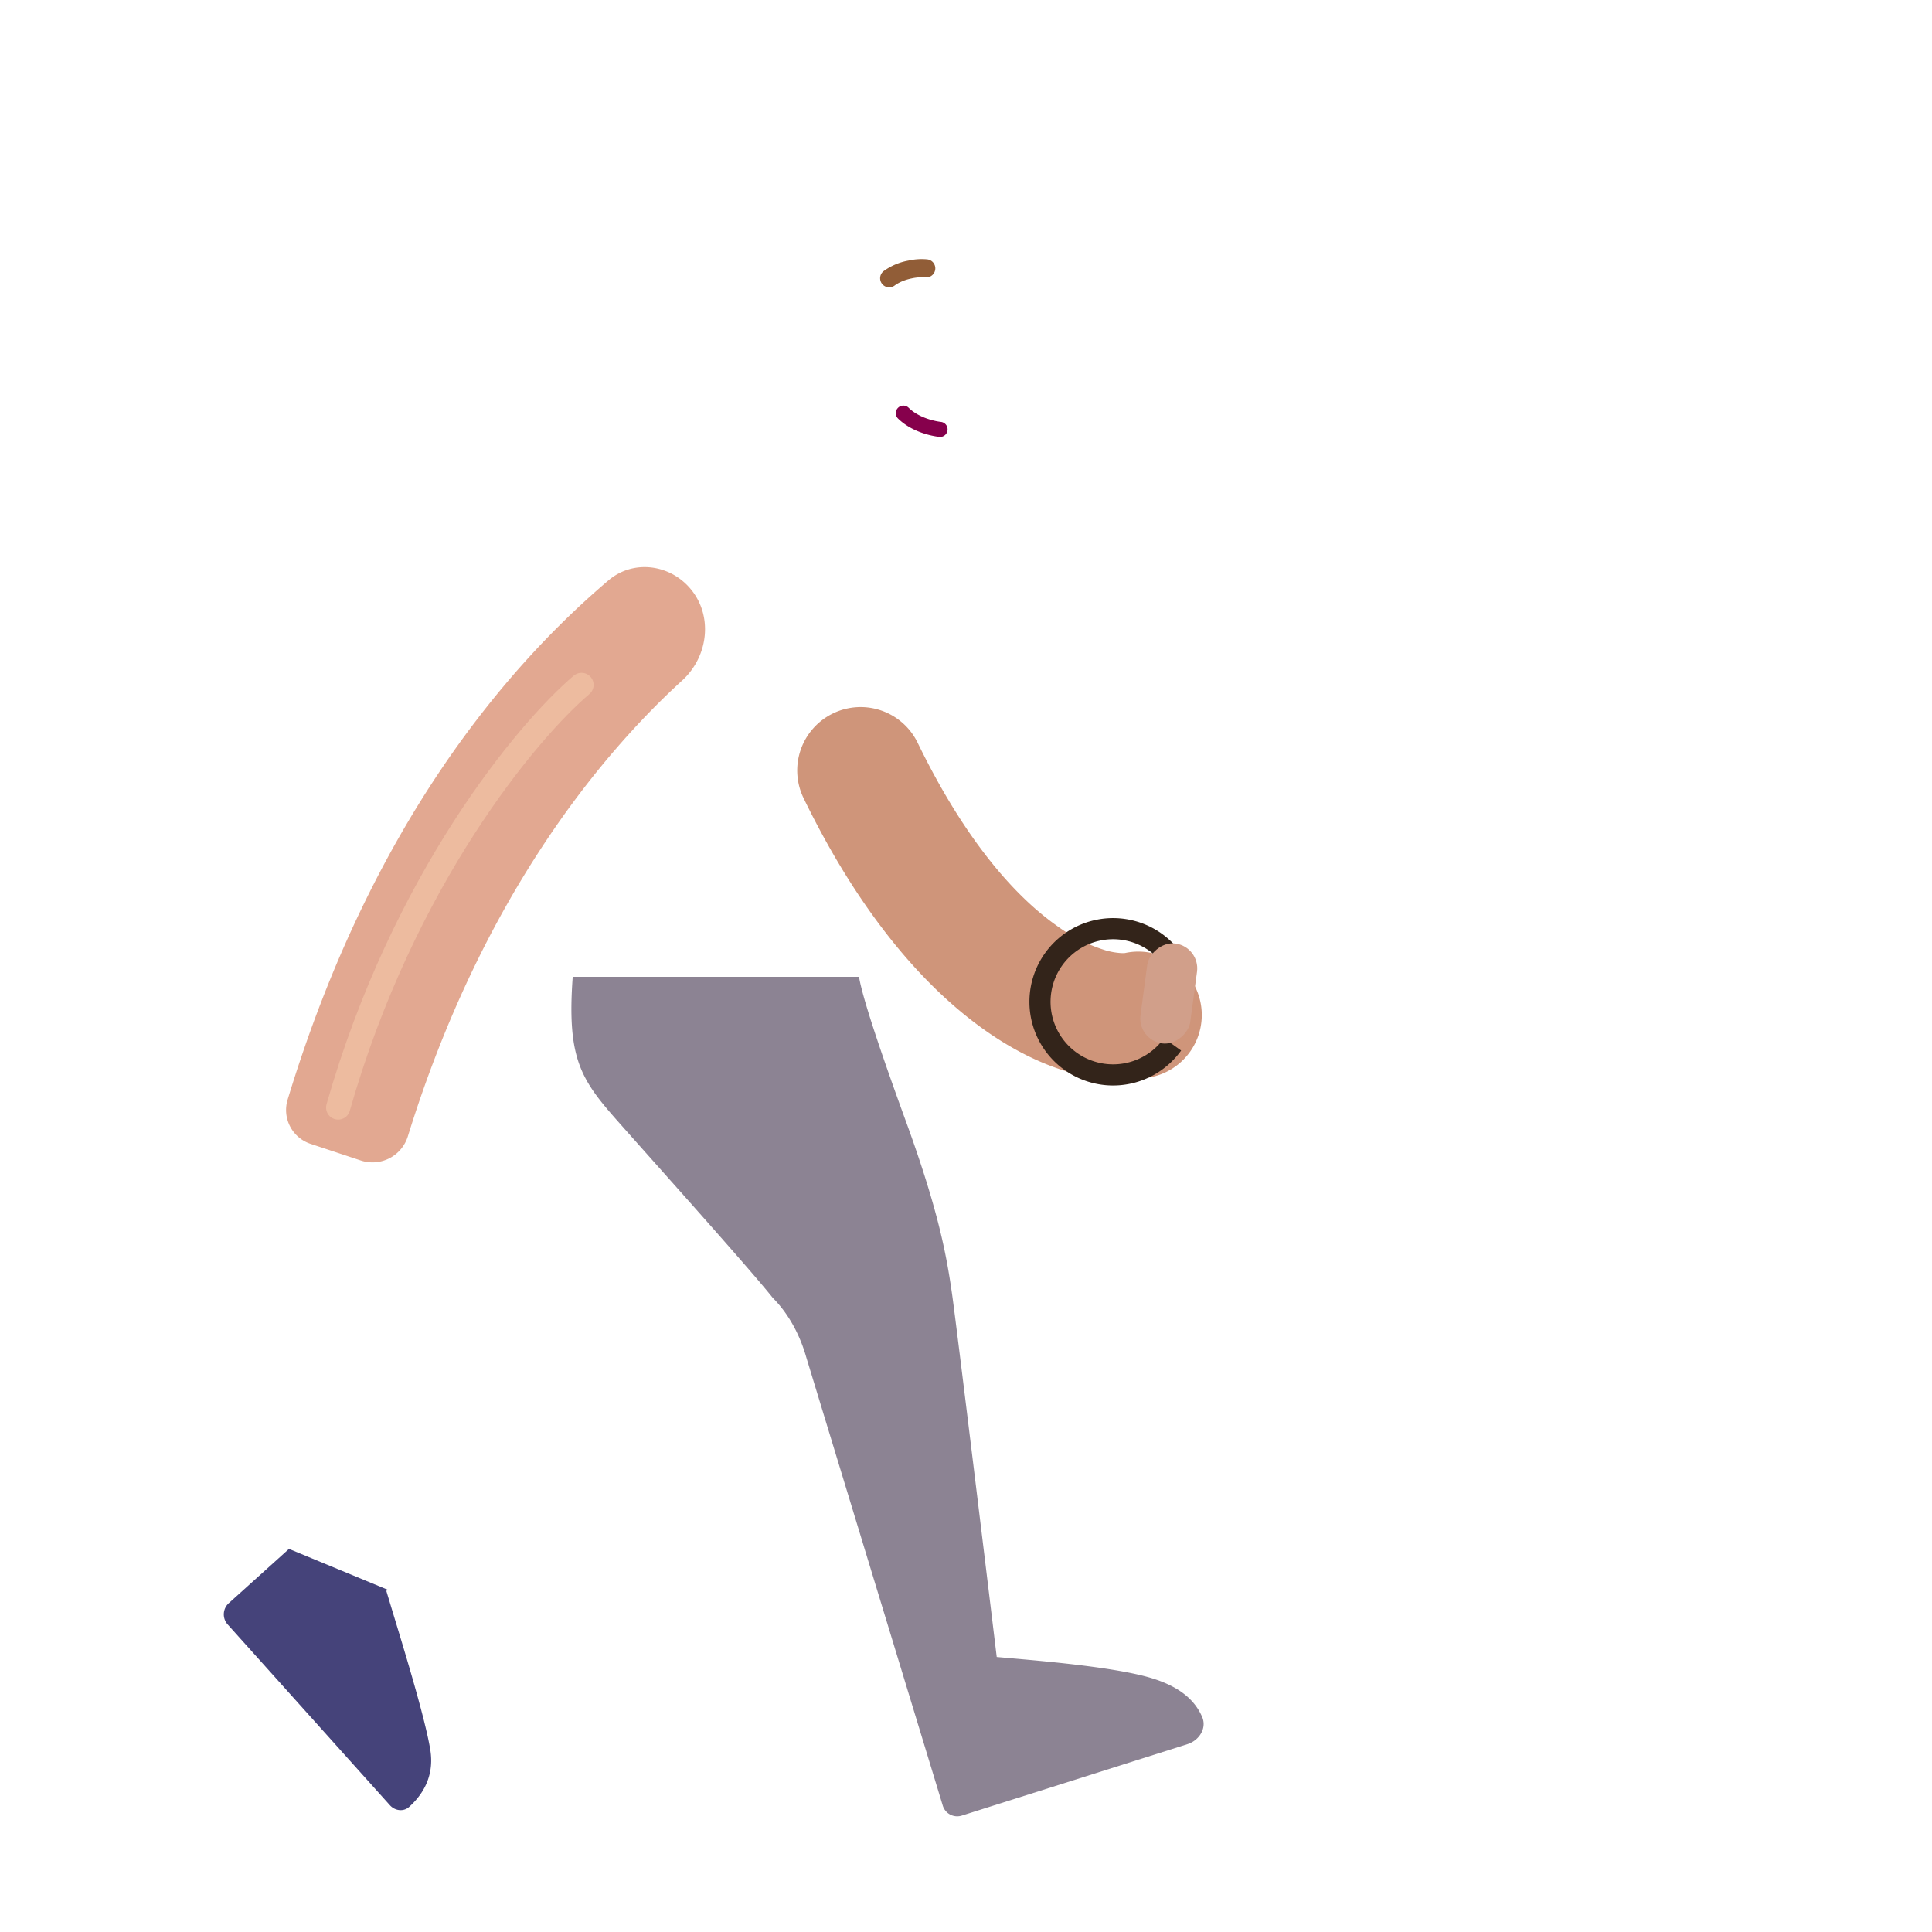<svg xmlns="http://www.w3.org/2000/svg" width="3em" height="3em" viewBox="0 0 32 32"><g fill="none"><g filter="url(#)"><path fill="#CF957A" fill-rule="evenodd" d="M13.796 11.817a1.05 1.05 0 0 0-.486 1.403c1.832 3.77 4.236 4.912 5.72 4.627a1.05 1.05 0 1 0-.395-2.062s-.027.004-.082 0a1.2 1.2 0 0 1-.24-.044a2.7 2.7 0 0 1-.804-.404c-.65-.457-1.494-1.354-2.31-3.035a1.05 1.05 0 0 0-1.403-.485" clip-rule="evenodd"/><path fill="url(#)" fill-rule="evenodd" d="M13.796 11.817a1.05 1.05 0 0 0-.486 1.403c1.832 3.77 4.236 4.912 5.72 4.627a1.05 1.05 0 1 0-.395-2.062s-.027.004-.082 0a1.2 1.2 0 0 1-.24-.044a2.7 2.7 0 0 1-.804-.404c-.65-.457-1.494-1.354-2.31-3.035a1.05 1.05 0 0 0-1.403-.485" clip-rule="evenodd"/><path fill="url(#)" fill-rule="evenodd" d="M13.796 11.817a1.05 1.05 0 0 0-.486 1.403c1.832 3.77 4.236 4.912 5.72 4.627a1.05 1.05 0 1 0-.395-2.062s-.027.004-.082 0a1.2 1.2 0 0 1-.24-.044a2.7 2.7 0 0 1-.804-.404c-.65-.457-1.494-1.354-2.31-3.035a1.05 1.05 0 0 0-1.403-.485" clip-rule="evenodd"/></g><path stroke="#33241A" stroke-width=".35" d="M19.523 16.058a1.211 1.211 0 1 0-.102 1.24"/><g filter="url(#)"><path stroke="url(#)" stroke-width=".1" d="M19.537 16.088a1.211 1.211 0 1 0-.117 1.212"/></g><g filter="url(#)"><path fill="url(#)" fill-rule="evenodd" d="M19.344 17.85a.45.45 0 0 0-.1.629l7.774 10.695a.45.45 0 0 0 .728-.53L19.972 17.95a.45.45 0 0 0-.628-.1" clip-rule="evenodd"/></g><path fill="url(#)" d="m24.925 26.295l2.093 2.88a.45.45 0 0 0 .728-.53l-2.092-2.878z"/><path fill="url(#)" d="m24.925 26.295l2.093 2.88a.45.45 0 0 0 .728-.53l-2.092-2.878z"/><g filter="url(#)"><circle cx=".84" cy=".84" r=".84" fill="url(#)" transform="matrix(-1 0 0 1 28.398 28.308)"/><circle cx=".84" cy=".84" r=".84" fill="url(#)" transform="matrix(-1 0 0 1 28.398 28.308)"/><circle cx=".84" cy=".84" r=".84" fill="url(#)" transform="matrix(-1 0 0 1 28.398 28.308)"/></g><g filter="url(#)"><path fill="url(#)" d="M18.93 16.083a.2.2 0 0 0-.28-.045l-.817.59a.2.2 0 0 0-.045.28l1.51 2.089a.2.2 0 0 0 .278.044l.818-.59a.2.2 0 0 0 .045-.28z"/><path fill="url(#)" d="M18.93 16.083a.2.2 0 0 0-.28-.045l-.817.59a.2.2 0 0 0-.045.28l1.51 2.089a.2.2 0 0 0 .278.044l.818-.59a.2.2 0 0 0 .045-.28z"/></g><g filter="url(#)"><rect width=".832" height="1.669" fill="#D19F8A" rx=".416" transform="scale(-1 1)rotate(-7.657 107.238 156.391)"/></g><path fill="url(#)" d="M0 0h1.946v3.44H0z" transform="scale(-1 1)rotate(-4.337 82.128 185.62)"/><path fill="url(#)" d="M0 0h1.946v3.44H0z" transform="scale(-1 1)rotate(-4.337 82.128 185.62)"/><path fill="url(#)" d="M0 0h1.946v3.44H0z" transform="scale(-1 1)rotate(-4.337 82.128 185.62)"/><path fill="url(#)" d="M16.352 5.812a1 1 0 0 1-.258-.457h-.18V6.48c.215.137.522.115.613-.09c.078-.175.02-.394-.175-.578"/><path fill="url(#)" d="M16.352 5.812a1 1 0 0 1-.258-.457h-.18V6.48c.215.137.522.115.613-.09c.078-.175.02-.394-.175-.578"/><g filter="url(#)"><path fill="url(#)" d="M16.125 4.848c-.039-.8-.298-1.187-.42-1.3h-3.733l-.062 3.164c.866 2.121 3.511 2.212 3.906 1.445s.353-2.381.309-3.309"/><path fill="url(#)" d="M16.125 4.848c-.039-.8-.298-1.187-.42-1.3h-3.733l-.062 3.164c.866 2.121 3.511 2.212 3.906 1.445s.353-2.381.309-3.309"/><path fill="url(#)" d="M16.125 4.848c-.039-.8-.298-1.187-.42-1.3h-3.733l-.062 3.164c.866 2.121 3.511 2.212 3.906 1.445s.353-2.381.309-3.309"/><path fill="url(#)" d="M16.125 4.848c-.039-.8-.298-1.187-.42-1.3h-3.733l-.062 3.164c.866 2.121 3.511 2.212 3.906 1.445s.353-2.381.309-3.309"/></g><g filter="url(#)"><path fill="url(#)" d="M15.974 2.496a1.025 1.025 0 0 0-.984-.578c-.86.047-.977.344-1.754.183c-.822-.169-1.227-.12-1.578.04l-.007.003c-.347.157-1.064.483-1.064 1.95c0 1.351.482 2.065.715 2.32l-.046.016c-.231.084-.327.33-.243.562c.071.198.322.311.637.262c.36-.057.624-.106.832-.147a.25.25 0 0 0 .2-.244V5.75c0-.469.33-.749.476-.832c.015-.484.164-.707.406-.824c.4-.194.526-.098 1.484-.157c.965-.058 1.223-.832.926-1.441"/><path fill="url(#)" d="M15.974 2.496a1.025 1.025 0 0 0-.984-.578c-.86.047-.977.344-1.754.183c-.822-.169-1.227-.12-1.578.04l-.007.003c-.347.157-1.064.483-1.064 1.95c0 1.351.482 2.065.715 2.32l-.046.016c-.231.084-.327.33-.243.562c.071.198.322.311.637.262c.36-.057.624-.106.832-.147a.25.25 0 0 0 .2-.244V5.75c0-.469.33-.749.476-.832c.015-.484.164-.707.406-.824c.4-.194.526-.098 1.484-.157c.965-.058 1.223-.832.926-1.441"/><path fill="url(#)" d="M15.974 2.496a1.025 1.025 0 0 0-.984-.578c-.86.047-.977.344-1.754.183c-.822-.169-1.227-.12-1.578.04l-.007.003c-.347.157-1.064.483-1.064 1.95c0 1.351.482 2.065.715 2.32l-.046.016c-.231.084-.327.33-.243.562c.071.198.322.311.637.262c.36-.057.624-.106.832-.147a.25.25 0 0 0 .2-.244V5.75c0-.469.33-.749.476-.832c.015-.484.164-.707.406-.824c.4-.194.526-.098 1.484-.157c.965-.058 1.223-.832.926-1.441"/></g><path fill="url(#)" d="m13.354 6.303l-.2-1.44a.727.727 0 0 0 .2 1.44"/><path fill="url(#)" d="m13.354 6.303l-.2-1.44a.727.727 0 0 0 .2 1.44"/><path fill="url(#)" d="m13.354 6.303l-.2-1.44a.727.727 0 0 0 .2 1.44"/><g filter="url(#)"><path fill="url(#)" d="m8.65 19.945l.89-3.734h1.781c.052.614.152 2.215.29 3.515s-.493 2.032-.766 2.313L6.399 26.35c.198.662.627 2.025.727 2.625c.077.462-.145.768-.351.953c-.093.083-.235.064-.318-.03l-2.688-2.995a.25.25 0 0 1 .02-.352l.985-.888c1.042-1.365 3.19-4.194 3.453-4.594c.182-.276.39-.917.422-1.125"/><path fill="url(#)" d="m8.65 19.945l.89-3.734h1.781c.052.614.152 2.215.29 3.515s-.493 2.032-.766 2.313L6.399 26.35c.198.662.627 2.025.727 2.625c.077.462-.145.768-.351.953c-.093.083-.235.064-.318-.03l-2.688-2.995a.25.25 0 0 1 .02-.352l.985-.888c1.042-1.365 3.19-4.194 3.453-4.594c.182-.276.39-.917.422-1.125"/><path fill="url(#)" d="m8.65 19.945l.89-3.734h1.781c.052.614.152 2.215.29 3.515s-.493 2.032-.766 2.313L6.399 26.35c.198.662.627 2.025.727 2.625c.077.462-.145.768-.351.953c-.093.083-.235.064-.318-.03l-2.688-2.995a.25.25 0 0 1 .02-.352l.985-.888c1.042-1.365 3.19-4.194 3.453-4.594c.182-.276.39-.917.422-1.125"/></g><g filter="url(#)"><path fill="#8C8393" d="M15.001 18.562c-.383-1.05-.716-2.028-.773-2.383H9.486c-.1 1.375.144 1.713.773 2.422c.693.782 2.172 2.43 2.54 2.895c.35.35.5.789.554.98l2.262 7.43a.25.25 0 0 0 .315.166l3.737-1.183c.195-.061.326-.265.244-.452c-.107-.245-.333-.5-.886-.656c-.663-.187-1.943-.284-2.516-.336c-.213-1.766-.66-5.431-.734-5.969c-.094-.672-.227-1.414-.774-2.914"/><path fill="url(#)" d="M15.001 18.562c-.383-1.05-.716-2.028-.773-2.383H9.486c-.1 1.375.144 1.713.773 2.422c.693.782 2.172 2.43 2.54 2.895c.35.35.5.789.554.98l2.262 7.43a.25.25 0 0 0 .315.166l3.737-1.183c.195-.061.326-.265.244-.452c-.107-.245-.333-.5-.886-.656c-.663-.187-1.943-.284-2.516-.336c-.213-1.766-.66-5.431-.734-5.969c-.094-.672-.227-1.414-.774-2.914"/><path fill="url(#)" d="M15.001 18.562c-.383-1.05-.716-2.028-.773-2.383H9.486c-.1 1.375.144 1.713.773 2.422c.693.782 2.172 2.43 2.54 2.895c.35.35.5.789.554.98l2.262 7.43a.25.25 0 0 0 .315.166l3.737-1.183c.195-.061.326-.265.244-.452c-.107-.245-.333-.5-.886-.656c-.663-.187-1.943-.284-2.516-.336c-.213-1.766-.66-5.431-.734-5.969c-.094-.672-.227-1.414-.774-2.914"/><path fill="url(#)" d="M15.001 18.562c-.383-1.05-.716-2.028-.773-2.383H9.486c-.1 1.375.144 1.713.773 2.422c.693.782 2.172 2.43 2.54 2.895c.35.35.5.789.554.98l2.262 7.43a.25.25 0 0 0 .315.166l3.737-1.183c.195-.061.326-.265.244-.452c-.107-.245-.333-.5-.886-.656c-.663-.187-1.943-.284-2.516-.336c-.213-1.766-.66-5.431-.734-5.969c-.094-.672-.227-1.414-.774-2.914"/><path fill="url(#)" d="M15.001 18.562c-.383-1.05-.716-2.028-.773-2.383H9.486c-.1 1.375.144 1.713.773 2.422c.693.782 2.172 2.43 2.54 2.895c.35.35.5.789.554.98l2.262 7.43a.25.25 0 0 0 .315.166l3.737-1.183c.195-.061.326-.265.244-.452c-.107-.245-.333-.5-.886-.656c-.663-.187-1.943-.284-2.516-.336c-.213-1.766-.66-5.431-.734-5.969c-.094-.672-.227-1.414-.774-2.914"/><path fill="url(#)" d="M15.001 18.562c-.383-1.05-.716-2.028-.773-2.383H9.486c-.1 1.375.144 1.713.773 2.422c.693.782 2.172 2.43 2.54 2.895c.35.35.5.789.554.98l2.262 7.43a.25.25 0 0 0 .315.166l3.737-1.183c.195-.061.326-.265.244-.452c-.107-.245-.333-.5-.886-.656c-.663-.187-1.943-.284-2.516-.336c-.213-1.766-.66-5.431-.734-5.969c-.094-.672-.227-1.414-.774-2.914"/></g><path fill="url(#)" d="m15.224 28.62l.391 1.286a.25.25 0 0 0 .315.166l3.737-1.183c.195-.061.326-.265.244-.452c-.107-.245-.333-.5-.886-.656c-.591-.167-1.673-.262-2.306-.317l-.21-.019v-.002z"/><path fill="url(#)" d="m15.224 28.62l.391 1.286a.25.25 0 0 0 .315.166l3.737-1.183c.195-.061.326-.265.244-.452c-.107-.245-.333-.5-.886-.656c-.591-.167-1.673-.262-2.306-.317l-.21-.019v-.002z"/><path fill="url(#)" d="m15.224 28.62l.391 1.286a.25.25 0 0 0 .315.166l3.737-1.183c.195-.061.326-.265.244-.452c-.107-.245-.333-.5-.886-.656c-.591-.167-1.673-.262-2.306-.317l-.21-.019v-.002z"/><path fill="url(#)" d="m15.224 28.62l.391 1.286a.25.25 0 0 0 .315.166l3.737-1.183c.195-.061.326-.265.244-.452c-.107-.245-.333-.5-.886-.656c-.591-.167-1.673-.262-2.306-.317l-.21-.019v-.002z"/><path fill="url(#)" d="m15.224 28.62l.391 1.286a.25.25 0 0 0 .315.166l3.737-1.183c.195-.061.326-.265.244-.452c-.107-.245-.333-.5-.886-.656c-.591-.167-1.673-.262-2.306-.317l-.21-.019v-.002z"/><path fill="#45437A" d="m4.783 25.653l1.638.678l-.022.02l.107.355c.217.713.536 1.764.62 2.27c.077.462-.145.768-.35.953c-.094.083-.235.064-.319-.03L3.77 26.905a.25.25 0 0 1 .02-.352l.985-.888z"/><path fill="url(#)" d="m4.783 25.653l1.638.678l-.022.02l.107.355c.217.713.536 1.764.62 2.27c.077.462-.145.768-.35.953c-.094.083-.235.064-.319-.03L3.77 26.905a.25.25 0 0 1 .02-.352l.985-.888z"/><path fill="url(#)" d="m4.783 25.653l1.638.678l-.022.02l.107.355c.217.713.536 1.764.62 2.27c.077.462-.145.768-.35.953c-.094.083-.235.064-.319-.03L3.77 26.905a.25.25 0 0 1 .02-.352l.985-.888z"/><path fill="url(#)" d="m4.783 25.653l1.638.678l-.022.02l.107.355c.217.713.536 1.764.62 2.27c.077.462-.145.768-.35.953c-.094.083-.235.064-.319-.03L3.77 26.905a.25.25 0 0 1 .02-.352l.985-.888z"/><path fill="url(#)" d="M14.603 10.5c-.281-.713-.774-1.224-.985-1.39l.04 4.468l1.785-.836c-.278-.524-.489-1.352-.84-2.242"/><path fill="url(#)" d="M12.294 8.597c-.89 0-1.137.215-1.434.407L9.838 11.6c-.3 1.4-.364 3.636-.36 4.578h4.766c.258-.656.678-2.675.516-4.578c-.164-1.93-1.207-2.902-2.465-3.004"/><path fill="url(#)" d="M12.294 8.597c-.89 0-1.137.215-1.434.407L9.838 11.6c-.3 1.4-.364 3.636-.36 4.578h4.766c.258-.656.678-2.675.516-4.578c-.164-1.93-1.207-2.902-2.465-3.004"/><path fill="url(#)" d="M12.294 8.597c-.89 0-1.137.215-1.434.407L9.838 11.6c-.3 1.4-.364 3.636-.36 4.578h4.766c.258-.656.678-2.675.516-4.578c-.164-1.93-1.207-2.902-2.465-3.004"/><path fill="url(#)" d="M12.294 8.597c-.89 0-1.137.215-1.434.407L9.838 11.6c-.3 1.4-.364 3.636-.36 4.578h4.766c.258-.656.678-2.675.516-4.578c-.164-1.93-1.207-2.902-2.465-3.004"/><circle cx=".551" cy=".551" r=".551" fill="url(#)" transform="matrix(-1 0 0 1 7.439 17.476)"/><g filter="url(#)"><path fill="#E2A891" fill-rule="evenodd" d="M5.981 19.223a.614.614 0 0 0 .776-.407c1.215-3.921 3.166-6.29 4.542-7.545c.438-.4.516-1.082.128-1.53c-.346-.4-.944-.472-1.348-.129c-1.626 1.38-3.91 3.975-5.316 8.605a.59.59 0 0 0 .382.729z" clip-rule="evenodd"/></g><g filter="url(#)"><path stroke="#EDBB9F" stroke-linecap="round" stroke-width=".4" d="M9.632 11.344c-.896.76-2.956 3.225-4.031 7"/></g><path fill="url(#)" d="M12.43 11.203a1.355 1.355 0 1 0-1.73-2.088c-.951.692-1.79 1.592-2.27 2.135l2.039 1.914c.308-.32 1.382-1.393 1.96-1.96"/><path fill="url(#)" d="M12.43 11.203a1.355 1.355 0 1 0-1.73-2.088c-.951.692-1.79 1.592-2.27 2.135l2.039 1.914c.308-.32 1.382-1.393 1.96-1.96"/><path fill="url(#)" d="M12.43 11.203a1.355 1.355 0 1 0-1.73-2.088c-.951.692-1.79 1.592-2.27 2.135l2.039 1.914c.308-.32 1.382-1.393 1.96-1.96"/><path fill="#86004C" fill-rule="evenodd" d="M14.873 6.756a.125.125 0 0 0 .002.177c.238.233.582.293.692.304a.125.125 0 0 0 .025-.248c-.094-.01-.366-.062-.542-.235a.125.125 0 0 0-.177.002" clip-rule="evenodd"/><g filter="url(#)"><path fill="#915D37" fill-rule="evenodd" d="M15.106 4.61a.8.8 0 0 1 .217-.016a.15.15 0 1 0 .037-.298a1 1 0 0 0-.313.02a1 1 0 0 0-.408.172a.15.15 0 1 0 .178.242c.085-.063.19-.1.289-.12" clip-rule="evenodd"/></g><path fill="#fff" d="M15.618 5.642h-.988c0-.391.221-.709.494-.709s.494.318.494.71"/><path fill="url(#)" d="M15.013 5.642v-.004c0-.32.137-.58.307-.58s.306.26.306.58v.004z"/><path fill="url(#)" d="m15.208 5.642l-.004-.072c0-.185.079-.336.176-.336s.176.15.176.336l-.004.072z"/><ellipse cx=".064" cy=".088" fill="url(#)" rx=".064" ry=".088" transform="scale(-1 1)rotate(24.61 -19.616 -32.861)"/><g filter="url(#)"><path fill="url(#)" d="m14.618 21.18l1.344 6.5l-.36.312l-1.468-6.531l-3.016-3.875l.704-.485z"/></g><g filter="url(#)"><path fill="url(#)" d="m8.79 21.127l-3.476 4.428l.514.199l3.484-3.708a3 3 0 0 0 .761-1.493l.19-1l-.751-.774l-.544 1.994a1 1 0 0 1-.178.354"/></g><g filter="url(#)"><path fill="url(#)" d="M12.441 3.77a13 13 0 0 0-.277 1.52a2.9 2.9 0 0 1-.928-1.871c-.05-.498.575-.757 1-.49c.305.192.291.49.205.84"/></g><defs><radialGradient id="" cx="0" cy="0" r="1" gradientTransform="matrix(2.344 2.75 -.609 .519 15.471 12.582)" gradientUnits="userSpaceOnUse"><stop stop-color="#DFB091"/><stop offset="1" stop-color="#DFB091" stop-opacity="0"/></radialGradient><radialGradient id="" cx="0" cy="0" r="1" gradientTransform="rotate(176.424 9.293 8.48)scale(1.503 1.625)" gradientUnits="userSpaceOnUse"><stop stop-color="#C28A6E"/><stop offset="1" stop-color="#C28A6E" stop-opacity="0"/></radialGradient><radialGradient id="" cx="0" cy="0" r="1" gradientTransform="matrix(0 1.57 -1.461 0 .84 .234)" gradientUnits="userSpaceOnUse"><stop offset=".238" stop-color="#D8CBDD"/><stop offset="1" stop-color="#CCAAE9"/></radialGradient><radialGradient id="" cx="0" cy="0" r="1" gradientTransform="rotate(-14.821 2.856 -4.348)scale(.489)" gradientUnits="userSpaceOnUse"><stop stop-color="#E9D9F5"/><stop offset="1" stop-color="#E9D9F5" stop-opacity="0"/></radialGradient><radialGradient id="" cx="0" cy="0" r="1" gradientTransform="matrix(.504 0 0 .669 0 .727)" gradientUnits="userSpaceOnUse"><stop stop-color="#E4D4EA"/><stop offset="1" stop-color="#E4D4EA" stop-opacity="0"/></radialGradient><radialGradient id="" cx="0" cy="0" r="1" gradientTransform="matrix(-.052 -2.213 1.599 -.037 1.708 2.01)" gradientUnits="userSpaceOnUse"><stop offset=".116" stop-color="#E1A181"/><stop offset="1" stop-color="#D88C6E"/></radialGradient><radialGradient id="" cx="0" cy="0" r="1" gradientTransform="matrix(-.536 .664 -.9 -.726 2.062 .438)" gradientUnits="userSpaceOnUse"><stop stop-color="#CD875F"/><stop offset="1" stop-color="#D5916D" stop-opacity="0"/></radialGradient><radialGradient id="" cx="0" cy="0" r="1" gradientTransform="matrix(.011 -.869 .24 .003 .214 2.413)" gradientUnits="userSpaceOnUse"><stop stop-color="#ECA78E"/><stop offset="1" stop-color="#DA8D72" stop-opacity="0"/></radialGradient><radialGradient id="" cx="0" cy="0" r="1" gradientTransform="rotate(151.587 7.53 5.231)scale(.542 .765)" gradientUnits="userSpaceOnUse"><stop offset=".101" stop-color="#FEC19D"/><stop offset=".684" stop-color="#F2B08A"/></radialGradient><radialGradient id="" cx="0" cy="0" r="1" gradientTransform="matrix(.12 -.292 .438 .18 16.237 6.567)" gradientUnits="userSpaceOnUse"><stop stop-color="#F0AA89"/><stop offset="1" stop-color="#F0AA89" stop-opacity="0"/></radialGradient><radialGradient id="" cx="0" cy="0" r="1" gradientTransform="matrix(.844 -.047 .057 1.029 12.978 5.547)" gradientUnits="userSpaceOnUse"><stop offset=".156" stop-color="#DD9C79"/><stop offset="1" stop-color="#DD9C79" stop-opacity="0"/></radialGradient><radialGradient id="" cx="0" cy="0" r="1" gradientTransform="matrix(0 -5.188 2.016 0 15.874 6.734)" gradientUnits="userSpaceOnUse"><stop offset=".219" stop-color="#FBBCA1"/><stop offset="1" stop-color="#FBBCA1" stop-opacity="0"/></radialGradient><radialGradient id="" cx="0" cy="0" r="1" gradientTransform="matrix(0 .391 -.609 0 15.046 5.593)" gradientUnits="userSpaceOnUse"><stop offset=".155" stop-color="#E6AA86"/><stop offset="1" stop-color="#E6AA86" stop-opacity="0"/></radialGradient><radialGradient id="" cx="0" cy="0" r="1" gradientTransform="matrix(-2.407 -1.948 2.961 -3.659 13.824 4.591)" gradientUnits="userSpaceOnUse"><stop offset=".194" stop-color="#FFE2AD"/><stop offset="1" stop-color="#FFEDAE"/></radialGradient><radialGradient id="" cx="0" cy="0" r="1" gradientTransform="matrix(-1.2 -.875 1.408 -1.931 16.09 3.078)" gradientUnits="userSpaceOnUse"><stop stop-color="#FFEEB8"/><stop offset="1" stop-color="#FFEEB8" stop-opacity="0"/></radialGradient><radialGradient id="" cx="0" cy="0" r="1" gradientTransform="matrix(.523 .148 -.073 .257 11.257 6.422)" gradientUnits="userSpaceOnUse"><stop offset=".197" stop-color="#FFDDA9"/><stop offset="1" stop-color="#FFDDA9" stop-opacity="0"/></radialGradient><radialGradient id="" cx="0" cy="0" r="1" gradientTransform="rotate(-163.812 6.987 1.776)scale(.757 .369)" gradientUnits="userSpaceOnUse"><stop offset=".17" stop-color="#EBB497"/><stop offset="1" stop-color="#E1A587"/></radialGradient><radialGradient id="" cx="0" cy="0" r="1" gradientTransform="rotate(100.843 4.466 8.008)scale(1.201 1.252)" gradientUnits="userSpaceOnUse"><stop offset=".556" stop-color="#E1A38B" stop-opacity="0"/><stop offset="1" stop-color="#DD9A7E"/></radialGradient><radialGradient id="" cx="0" cy="0" r="1" gradientTransform="matrix(-2.454 2.94 -5.967 -4.98 10.865 18.024)" gradientUnits="userSpaceOnUse"><stop offset=".434" stop-color="#887E8B"/><stop offset="1" stop-color="#887E8B" stop-opacity="0"/></radialGradient><radialGradient id="" cx="0" cy="0" r="1" gradientTransform="rotate(143.616 2.462 11.357)scale(1.106 6.644)" gradientUnits="userSpaceOnUse"><stop offset=".043" stop-color="#695C75"/><stop offset="1" stop-color="#695C75" stop-opacity="0"/></radialGradient><radialGradient id="" cx="0" cy="0" r="1" gradientTransform="rotate(-122.302 11.733 7.146)scale(6.082 1.602)" gradientUnits="userSpaceOnUse"><stop offset=".07" stop-color="#897998"/><stop offset="1" stop-color="#897998" stop-opacity="0"/></radialGradient><radialGradient id="" cx="0" cy="0" r="1" gradientTransform="matrix(0 1.422 -1.386 0 11.15 16.18)" gradientUnits="userSpaceOnUse"><stop stop-color="#99919A"/><stop offset="1" stop-color="#8C8393" stop-opacity="0"/></radialGradient><radialGradient id="" cx="0" cy="0" r="1" gradientTransform="matrix(-.141 -.18 .646 -.505 15.845 28.093)" gradientUnits="userSpaceOnUse"><stop stop-color="#A19DA6"/><stop offset="1" stop-color="#A19DA6" stop-opacity="0"/></radialGradient><radialGradient id="" cx="0" cy="0" r="1" gradientTransform="matrix(-6.375 -1.812 4.675 -16.442 15.525 19.226)" gradientUnits="userSpaceOnUse"><stop offset=".802" stop-color="#8C8388" stop-opacity="0"/><stop offset="1" stop-color="#8C8388"/></radialGradient><radialGradient id="" cx="0" cy="0" r="1" gradientTransform="matrix(.094 -1.531 2.456 .15 16.978 29.445)" gradientUnits="userSpaceOnUse"><stop stop-color="#4A4B75"/><stop offset="1" stop-color="#47456F"/></radialGradient><radialGradient id="" cx="0" cy="0" r="1" gradientTransform="matrix(-1.062 -.219 .151 -.735 20.087 28.508)" gradientUnits="userSpaceOnUse"><stop stop-color="#63617E"/><stop offset="1" stop-color="#63617E" stop-opacity="0"/></radialGradient><radialGradient id="" cx="0" cy="0" r="1" gradientTransform="matrix(-.594 -1.719 .848 -.293 16.072 29.742)" gradientUnits="userSpaceOnUse"><stop offset=".08" stop-color="#515279"/><stop offset="1" stop-color="#515279" stop-opacity="0"/></radialGradient><radialGradient id="" cx="0" cy="0" r="1" gradientTransform="rotate(-47.125 33.063 9.034)scale(1.998 1.105)" gradientUnits="userSpaceOnUse"><stop stop-color="#60618D"/><stop offset="1" stop-color="#46437B" stop-opacity="0"/></radialGradient><radialGradient id="" cx="0" cy="0" r="1" gradientTransform="rotate(107.896 2.287 10.348)scale(6.305 4.438)" gradientUnits="userSpaceOnUse"><stop offset=".446" stop-color="#E9672B"/><stop offset="1" stop-color="#D34015"/></radialGradient><radialGradient id="" cx="0" cy="0" r="1" gradientTransform="matrix(-3.062 2.844 -4.824 -5.195 14.493 9.726)" gradientUnits="userSpaceOnUse"><stop stop-color="#F08337"/><stop offset="1" stop-color="#F08337" stop-opacity="0"/></radialGradient><radialGradient id="" cx="0" cy="0" r="1" gradientTransform="rotate(102.458 1.142 9.997)scale(2.752 1.488)" gradientUnits="userSpaceOnUse"><stop stop-color="#DD3E06"/><stop offset="1" stop-color="#DD3E06" stop-opacity="0"/></radialGradient><radialGradient id="" cx="0" cy="0" r="1" gradientTransform="matrix(2.718 .308 -.161 1.424 11.118 8.597)" gradientUnits="userSpaceOnUse"><stop offset=".213" stop-color="#FC8C16"/><stop offset="1" stop-color="#FC8C16" stop-opacity="0"/></radialGradient><radialGradient id="" cx="0" cy="0" r="1" gradientTransform="rotate(90 .008 .406)scale(.906)" gradientUnits="userSpaceOnUse"><stop offset=".256" stop-color="#DA9984"/><stop offset="1" stop-color="#D38E84"/></radialGradient><radialGradient id="" cx="0" cy="0" r="1" gradientTransform="matrix(-1.727 -.109 .205 -3.241 12.939 10.523)" gradientUnits="userSpaceOnUse"><stop offset=".235" stop-color="#F27F2F"/><stop offset="1" stop-color="#F27F2F" stop-opacity="0"/></radialGradient><radialGradient id="" cx="0" cy="0" r="1" gradientTransform="matrix(.406 -3.156 3.68 .474 10.962 11.758)" gradientUnits="userSpaceOnUse"><stop offset=".839" stop-color="#F07F0F" stop-opacity="0"/><stop offset=".958" stop-color="#EF7C07"/></radialGradient><radialGradient id="" cx="0" cy="0" r="1" gradientTransform="matrix(-.273 0 0 -.531 15.341 5.62)" gradientUnits="userSpaceOnUse"><stop offset=".895" stop-color="#916A62"/><stop offset="1" stop-color="#824D44"/></radialGradient><radialGradient id="" cx="0" cy="0" r="1" gradientTransform="matrix(-.25 0 0 -.541 15.509 5.642)" gradientUnits="userSpaceOnUse"><stop stop-color="#666361"/><stop offset=".813" stop-color="#565352"/></radialGradient><linearGradient id="" x1="17.682" x2="19.565" y1="15.605" y2="17.644" gradientUnits="userSpaceOnUse"><stop stop-color="#443D44"/><stop offset="1" stop-color="#443D44" stop-opacity="0"/></linearGradient><linearGradient id="" x1="23.128" x2="21.878" y1="21.894" y2="22.831" gradientUnits="userSpaceOnUse"><stop stop-color="#D4C6DC"/><stop offset="1" stop-color="#CDB4E3"/></linearGradient><linearGradient id="" x1="26.792" x2="25.057" y1="28.738" y2="26.394" gradientUnits="userSpaceOnUse"><stop stop-color="#E82B8E"/><stop offset="1" stop-color="#F3386A"/></linearGradient><linearGradient id="" x1="26.737" x2="26.379" y1="27.175" y2="27.425" gradientUnits="userSpaceOnUse"><stop stop-color="#F35886"/><stop offset="1" stop-color="#F35886" stop-opacity="0"/></linearGradient><linearGradient id="" x1="18.268" x2="20.018" y1="16.441" y2="18.738" gradientUnits="userSpaceOnUse"><stop stop-color="#4D3B5C"/><stop offset="1" stop-color="#3F3647"/></linearGradient><linearGradient id="" x1="18.159" x2="18.682" y1="16.503" y2="17.269" gradientUnits="userSpaceOnUse"><stop offset=".098" stop-color="#62516B"/><stop offset="1" stop-color="#483A55" stop-opacity="0"/></linearGradient><linearGradient id="" x1="13.29" x2="16.153" y1="6.289" y2="6.461" gradientUnits="userSpaceOnUse"><stop stop-color="#DFA289"/><stop offset="1" stop-color="#F2B592"/></linearGradient><linearGradient id="" x1="13.257" x2="13.109" y1="5.498" y2="5.51" gradientUnits="userSpaceOnUse"><stop stop-color="#E5A88D"/><stop offset="1" stop-color="#E4A88B" stop-opacity="0"/></linearGradient><linearGradient id="" x1="9.845" x2="7.616" y1="22.883" y2="20.939" gradientUnits="userSpaceOnUse"><stop offset=".211" stop-color="#8B8290"/><stop offset="1" stop-color="#9F9C9F"/></linearGradient><linearGradient id="" x1="12.072" x2="12.072" y1="16.07" y2="16.414" gradientUnits="userSpaceOnUse"><stop offset=".136" stop-color="#817076"/><stop offset="1" stop-color="#817076" stop-opacity="0"/></linearGradient><linearGradient id="" x1="17.54" x2="17.454" y1="29.617" y2="29.304" gradientUnits="userSpaceOnUse"><stop stop-color="#282955"/><stop offset="1" stop-color="#282955" stop-opacity="0"/></linearGradient><linearGradient id="" x1="15.572" x2="16.15" y1="29.992" y2="29.773" gradientUnits="userSpaceOnUse"><stop offset=".064" stop-color="#444571"/><stop offset="1" stop-color="#444571" stop-opacity="0"/></linearGradient><linearGradient id="" x1="6.962" x2="6.368" y1="27.976" y2="28.148" gradientUnits="userSpaceOnUse"><stop stop-color="#5A577E"/><stop offset="1" stop-color="#5A577E" stop-opacity="0"/></linearGradient><linearGradient id="" x1="4.837" x2="5.017" y1="28.051" y2="27.902" gradientUnits="userSpaceOnUse"><stop stop-color="#492D85"/><stop offset="0" stop-color="#443A80"/><stop offset="1" stop-color="#46437B" stop-opacity="0"/></linearGradient><linearGradient id="" x1="15.118" x2="14.243" y1="12.836" y2="10.445" gradientUnits="userSpaceOnUse"><stop stop-color="#F3563A"/><stop offset=".787" stop-color="#EA6F3E"/></linearGradient><linearGradient id="" x1="11.087" x2="9.978" y1="9.117" y2="12.57" gradientUnits="userSpaceOnUse"><stop offset=".118" stop-color="#F67E18"/><stop offset="1" stop-color="#EE462E"/></linearGradient><linearGradient id="" x1="-.007" x2=".179" y1=".05" y2=".11" gradientUnits="userSpaceOnUse"><stop stop-color="#fff"/><stop offset="1" stop-color="#fff" stop-opacity="0"/></linearGradient><linearGradient id="" x1="15.743" x2="11.118" y1="27.414" y2="17.273" gradientUnits="userSpaceOnUse"><stop stop-color="#94899E"/><stop offset="1" stop-color="#94899E" stop-opacity="0"/></linearGradient><linearGradient id="" x1="5.599" x2="9.91" y1="25.323" y2="19.951" gradientUnits="userSpaceOnUse"><stop stop-color="#A39FA7"/><stop offset="1" stop-color="#A39FA7" stop-opacity="0"/></linearGradient><linearGradient id="" x1="12.041" x2="11.596" y1="4.923" y2="2.024" gradientUnits="userSpaceOnUse"><stop offset=".421" stop-color="#FFF9BD"/><stop offset="1" stop-color="#FFF9BD" stop-opacity="0"/></linearGradient><filter id="" width="7.179" height="6.928" x="12.704" y="10.961" color-interpolation-filters="sRGB" filterUnits="userSpaceOnUse"><feFlood flood-opacity="0" result="BackgroundImageFix"/><feBlend in="SourceGraphic" in2="BackgroundImageFix" result="shape"/><feColorMatrix in="SourceAlpha" result="hardAlpha" values="0 0 0 0 0 0 0 0 0 0 0 0 0 0 0 0 0 0 127 0"/><feOffset dx="-.5" dy="-.75"/><feGaussianBlur stdDeviation=".5"/><feComposite in2="hardAlpha" k2="-1" k3="1" operator="arithmetic"/><feColorMatrix values="0 0 0 0 0.722 0 0 0 0 0.431 0 0 0 0 0.439 0 0 0 1 0"/><feBlend in2="shape" result="effect1_innerShadow_2_3267"/></filter><filter id="" width="2.607" height="2.722" x="17.076" y="15.232" color-interpolation-filters="sRGB" filterUnits="userSpaceOnUse"><feFlood flood-opacity="0" result="BackgroundImageFix"/><feBlend in="SourceGraphic" in2="BackgroundImageFix" result="shape"/><feGaussianBlur result="effect1_foregroundBlur_2_3267" stdDeviation=".05"/></filter><filter id="" width="8.674" height="11.796" x="19.158" y="17.564" color-interpolation-filters="sRGB" filterUnits="userSpaceOnUse"><feFlood flood-opacity="0" result="BackgroundImageFix"/><feBlend in="SourceGraphic" in2="BackgroundImageFix" result="shape"/><feColorMatrix in="SourceAlpha" result="hardAlpha" values="0 0 0 0 0 0 0 0 0 0 0 0 0 0 0 0 0 0 127 0"/><feOffset dy="-.2"/><feGaussianBlur stdDeviation=".2"/><feComposite in2="hardAlpha" k2="-1" k3="1" operator="arithmetic"/><feColorMatrix values="0 0 0 0 0.741 0 0 0 0 0.647 0 0 0 0 0.812 0 0 0 1 0"/><feBlend in2="shape" result="effect1_innerShadow_2_3267"/></filter><filter id="" width="1.68" height="1.68" x="26.718" y="28.308" color-interpolation-filters="sRGB" filterUnits="userSpaceOnUse"><feFlood flood-opacity="0" result="BackgroundImageFix"/><feBlend in="SourceGraphic" in2="BackgroundImageFix" result="shape"/><feColorMatrix in="SourceAlpha" result="hardAlpha" values="0 0 0 0 0 0 0 0 0 0 0 0 0 0 0 0 0 0 127 0"/><feOffset/><feGaussianBlur stdDeviation=".1"/><feComposite in2="hardAlpha" k2="-1" k3="1" operator="arithmetic"/><feColorMatrix values="0 0 0 0 0.835 0 0 0 0 0.82 0 0 0 0 0.835 0 0 0 1 0"/><feBlend in2="shape" result="effect1_innerShadow_2_3267"/></filter><filter id="" width="2.726" height="3.079" x="17.75" y="16" color-interpolation-filters="sRGB" filterUnits="userSpaceOnUse"><feFlood flood-opacity="0" result="BackgroundImageFix"/><feBlend in="SourceGraphic" in2="BackgroundImageFix" result="shape"/><feColorMatrix in="SourceAlpha" result="hardAlpha" values="0 0 0 0 0 0 0 0 0 0 0 0 0 0 0 0 0 0 127 0"/><feOffset/><feGaussianBlur stdDeviation=".25"/><feComposite in2="hardAlpha" k2="-1" k3="1" operator="arithmetic"/><feColorMatrix values="0 0 0 0 0.212 0 0 0 0 0.133 0 0 0 0 0.275 0 0 0 1 0"/><feBlend in2="shape" result="effect1_innerShadow_2_3267"/></filter><filter id="" width="1.093" height="1.661" x="18.738" y="15.625" color-interpolation-filters="sRGB" filterUnits="userSpaceOnUse"><feFlood flood-opacity="0" result="BackgroundImageFix"/><feBlend in="SourceGraphic" in2="BackgroundImageFix" result="shape"/><feColorMatrix in="SourceAlpha" result="hardAlpha" values="0 0 0 0 0 0 0 0 0 0 0 0 0 0 0 0 0 0 127 0"/><feOffset dx="-.15"/><feGaussianBlur stdDeviation=".25"/><feComposite in2="hardAlpha" k2="-1" k3="1" operator="arithmetic"/><feColorMatrix values="0 0 0 0 0.804 0 0 0 0 0.588 0 0 0 0 0.482 0 0 0 1 0"/><feBlend in2="shape" result="effect1_innerShadow_2_3267"/></filter><filter id="" width="4.443" height="5.249" x="11.71" y="3.348" color-interpolation-filters="sRGB" filterUnits="userSpaceOnUse"><feFlood flood-opacity="0" result="BackgroundImageFix"/><feBlend in="SourceGraphic" in2="BackgroundImageFix" result="shape"/><feColorMatrix in="SourceAlpha" result="hardAlpha" values="0 0 0 0 0 0 0 0 0 0 0 0 0 0 0 0 0 0 127 0"/><feOffset dx="-.2" dy="-.2"/><feGaussianBlur stdDeviation=".5"/><feComposite in2="hardAlpha" k2="-1" k3="1" operator="arithmetic"/><feColorMatrix values="0 0 0 0 0.847 0 0 0 0 0.522 0 0 0 0 0.447 0 0 0 1 0"/><feBlend in2="shape" result="effect1_innerShadow_2_3267"/></filter><filter id="" width="5.503" height="5.499" x="10.587" y="1.766" color-interpolation-filters="sRGB" filterUnits="userSpaceOnUse"><feFlood flood-opacity="0" result="BackgroundImageFix"/><feBlend in="SourceGraphic" in2="BackgroundImageFix" result="shape"/><feColorMatrix in="SourceAlpha" result="hardAlpha" values="0 0 0 0 0 0 0 0 0 0 0 0 0 0 0 0 0 0 127 0"/><feOffset dy="-.15"/><feGaussianBlur stdDeviation=".15"/><feComposite in2="hardAlpha" k2="-1" k3="1" operator="arithmetic"/><feColorMatrix values="0 0 0 0 0.902 0 0 0 0 0.682 0 0 0 0 0.506 0 0 0 1 0"/><feBlend in2="shape" result="effect1_innerShadow_2_3267"/></filter><filter id="" width="8.674" height="14.771" x="3.705" y="15.461" color-interpolation-filters="sRGB" filterUnits="userSpaceOnUse"><feFlood flood-opacity="0" result="BackgroundImageFix"/><feBlend in="SourceGraphic" in2="BackgroundImageFix" result="shape"/><feColorMatrix in="SourceAlpha" result="hardAlpha" values="0 0 0 0 0 0 0 0 0 0 0 0 0 0 0 0 0 0 127 0"/><feOffset dx=".75" dy="-.75"/><feGaussianBlur stdDeviation=".5"/><feComposite in2="hardAlpha" k2="-1" k3="1" operator="arithmetic"/><feColorMatrix values="0 0 0 0 0.439 0 0 0 0 0.388 0 0 0 0 0.486 0 0 0 1 0"/><feBlend in2="shape" result="effect1_innerShadow_2_3267"/><feColorMatrix in="SourceAlpha" result="hardAlpha" values="0 0 0 0 0 0 0 0 0 0 0 0 0 0 0 0 0 0 127 0"/><feOffset dy="-.5"/><feGaussianBlur stdDeviation=".375"/><feComposite in2="hardAlpha" k2="-1" k3="1" operator="arithmetic"/><feColorMatrix values="0 0 0 0 0.537 0 0 0 0 0.424 0 0 0 0 0.635 0 0 0 1 0"/><feBlend in2="effect1_innerShadow_2_3267" result="effect2_innerShadow_2_3267"/><feColorMatrix in="SourceAlpha" result="hardAlpha" values="0 0 0 0 0 0 0 0 0 0 0 0 0 0 0 0 0 0 127 0"/><feOffset dx=".25" dy=".25"/><feGaussianBlur stdDeviation=".375"/><feComposite in2="hardAlpha" k2="-1" k3="1" operator="arithmetic"/><feColorMatrix values="0 0 0 0 0.529 0 0 0 0 0.49 0 0 0 0 0.537 0 0 0 1 0"/><feBlend in2="effect2_innerShadow_2_3267" result="effect3_innerShadow_2_3267"/></filter><filter id="" width="10.972" height="14.104" x="9.464" y="15.979" color-interpolation-filters="sRGB" filterUnits="userSpaceOnUse"><feFlood flood-opacity="0" result="BackgroundImageFix"/><feBlend in="SourceGraphic" in2="BackgroundImageFix" result="shape"/><feColorMatrix in="SourceAlpha" result="hardAlpha" values="0 0 0 0 0 0 0 0 0 0 0 0 0 0 0 0 0 0 127 0"/><feOffset dx=".5" dy="-.2"/><feGaussianBlur stdDeviation=".25"/><feComposite in2="hardAlpha" k2="-1" k3="1" operator="arithmetic"/><feColorMatrix values="0 0 0 0 0.62 0 0 0 0 0.592 0 0 0 0 0.612 0 0 0 1 0"/><feBlend in2="shape" result="effect1_innerShadow_2_3267"/></filter><filter id="" width="7.59" height="10.511" x="4.337" y="9.143" color-interpolation-filters="sRGB" filterUnits="userSpaceOnUse"><feFlood flood-opacity="0" result="BackgroundImageFix"/><feBlend in="SourceGraphic" in2="BackgroundImageFix" result="shape"/><feColorMatrix in="SourceAlpha" result="hardAlpha" values="0 0 0 0 0 0 0 0 0 0 0 0 0 0 0 0 0 0 127 0"/><feOffset dx=".25" dy="-.25"/><feGaussianBlur stdDeviation=".4"/><feComposite in2="hardAlpha" k2="-1" k3="1" operator="arithmetic"/><feColorMatrix values="0 0 0 0 0.898 0 0 0 0 0.631 0 0 0 0 0.557 0 0 0 1 0"/><feBlend in2="shape" result="effect1_innerShadow_2_3267"/><feColorMatrix in="SourceAlpha" result="hardAlpha" values="0 0 0 0 0 0 0 0 0 0 0 0 0 0 0 0 0 0 127 0"/><feOffset dx="-.4" dy=".4"/><feGaussianBlur stdDeviation=".4"/><feComposite in2="hardAlpha" k2="-1" k3="1" operator="arithmetic"/><feColorMatrix values="0 0 0 0 0.906 0 0 0 0 0.725 0 0 0 0 0.592 0 0 0 1 0"/><feBlend in2="effect1_innerShadow_2_3267" result="effect2_innerShadow_2_3267"/></filter><filter id="" width="5.631" height="8.6" x="4.801" y="10.544" color-interpolation-filters="sRGB" filterUnits="userSpaceOnUse"><feFlood flood-opacity="0" result="BackgroundImageFix"/><feBlend in="SourceGraphic" in2="BackgroundImageFix" result="shape"/><feGaussianBlur result="effect1_foregroundBlur_2_3267" stdDeviation=".3"/></filter><filter id="" width="1.013" height=".568" x="14.478" y="4.292" color-interpolation-filters="sRGB" filterUnits="userSpaceOnUse"><feFlood flood-opacity="0" result="BackgroundImageFix"/><feBlend in="SourceGraphic" in2="BackgroundImageFix" result="shape"/><feColorMatrix in="SourceAlpha" result="hardAlpha" values="0 0 0 0 0 0 0 0 0 0 0 0 0 0 0 0 0 0 127 0"/><feOffset dx="-.1" dy=".1"/><feGaussianBlur stdDeviation=".1"/><feComposite in2="hardAlpha" k2="-1" k3="1" operator="arithmetic"/><feColorMatrix values="0 0 0 0 0.471 0 0 0 0 0.271 0 0 0 0 0.165 0 0 0 1 0"/><feBlend in2="shape" result="effect1_innerShadow_2_3267"/></filter><filter id="" width="6.844" height="12.891" x="10.118" y="16.101" color-interpolation-filters="sRGB" filterUnits="userSpaceOnUse"><feFlood flood-opacity="0" result="BackgroundImageFix"/><feBlend in="SourceGraphic" in2="BackgroundImageFix" result="shape"/><feGaussianBlur result="effect1_foregroundBlur_2_3267" stdDeviation=".5"/></filter><filter id="" width="6.45" height="8.475" x="4.564" y="18.029" color-interpolation-filters="sRGB" filterUnits="userSpaceOnUse"><feFlood flood-opacity="0" result="BackgroundImageFix"/><feBlend in="SourceGraphic" in2="BackgroundImageFix" result="shape"/><feGaussianBlur result="effect1_foregroundBlur_2_3267" stdDeviation=".375"/></filter><filter id="" width="2.262" height="3.469" x="10.733" y="2.322" color-interpolation-filters="sRGB" filterUnits="userSpaceOnUse"><feFlood flood-opacity="0" result="BackgroundImageFix"/><feBlend in="SourceGraphic" in2="BackgroundImageFix" result="shape"/><feGaussianBlur result="effect1_foregroundBlur_2_3267" stdDeviation=".25"/></filter></defs></g></svg>